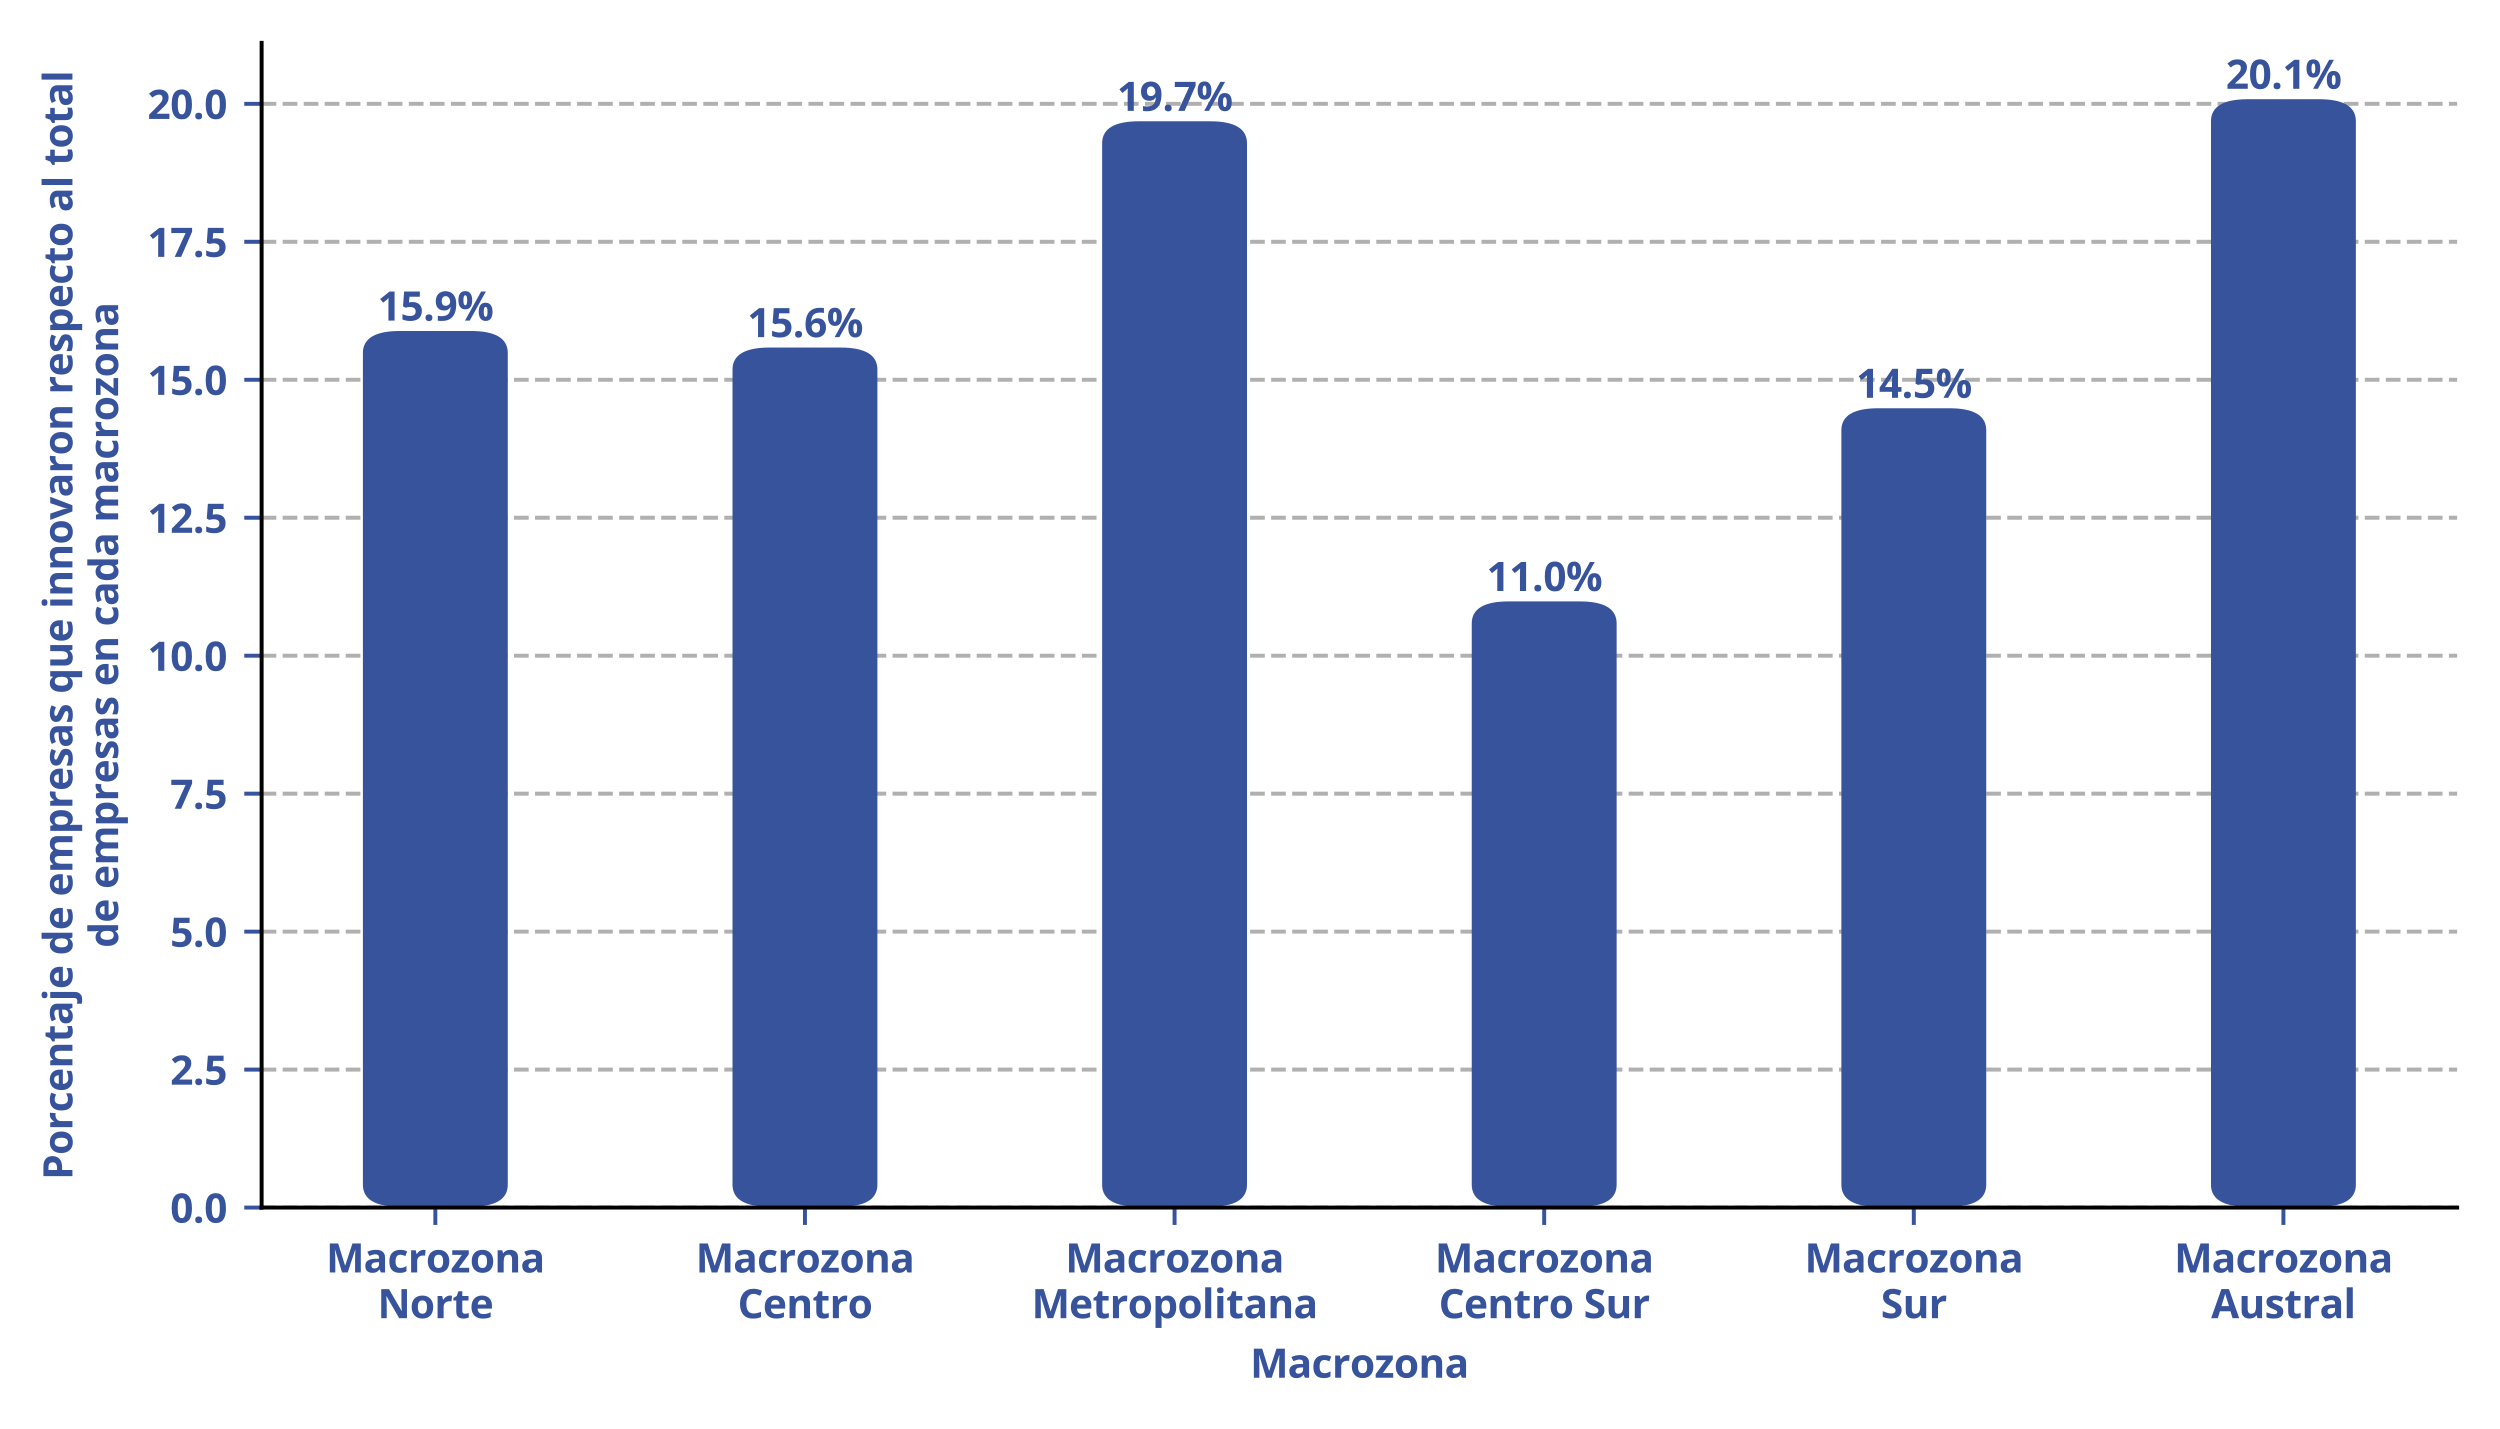 <?xml version="1.0" encoding="utf-8" standalone="no"?>
<!DOCTYPE svg PUBLIC "-//W3C//DTD SVG 1.1//EN"
  "http://www.w3.org/Graphics/SVG/1.1/DTD/svg11.dtd">
<svg xmlns:xlink="http://www.w3.org/1999/xlink" width="504pt" height="288pt" viewBox="0 0 504 288" xmlns="http://www.w3.org/2000/svg" version="1.1">
 <defs>
  <style type="text/css">*{stroke-linejoin: round; stroke-linecap: butt}</style>
 </defs>
 <g id="figure_1">
  <g id="patch_1">
   <path d="M 0 288 
L 504 288 
L 504 0 
L 0 0 
z
" style="fill: #ffffff"/>
  </g>
  <g id="axes_1">
   <g id="patch_2">
    <path d="M 52.742 243.448 
L 495.36 243.448 
L 495.36 8.64 
L 52.742 8.64 
z
" style="fill: #ffffff"/>
   </g>
   <g id="matplotlib.axis_1">
    <g id="xtick_1">
     <g id="line2d_1">
      <defs>
       <path id="mdf50f30a82" d="M 0 0 
L 0 3.5 
" style="stroke: #37539c; stroke-width: 0.8"/>
      </defs>
      <g>
       <use xlink:href="#mdf50f30a82" x="87.764" y="243.448" style="fill: #37539c; stroke: #37539c; stroke-width: 0.8"/>
      </g>
     </g>
     <g id="text_1">
      <!-- Macrozona -->
      <g style="fill: #37539c" transform="translate(65.753 256.527) scale(0.08 -0.08)">
       <defs>
        <path id="OpenSans-Bold-4d" d="M 2509 0 
L 1409 3584 
L 1381 3584 
Q 1388 3456 1402 3198 
Q 1416 2941 1428 2650 
Q 1441 2359 1441 2125 
L 1441 0 
L 575 0 
L 575 4569 
L 1894 4569 
L 2975 1075 
L 2994 1075 
L 4141 4569 
L 5459 4569 
L 5459 0 
L 4556 0 
L 4556 2163 
Q 4556 2378 4564 2659 
Q 4572 2941 4584 3195 
Q 4597 3450 4603 3578 
L 4575 3578 
L 3397 0 
L 2509 0 
z
" transform="scale(0.016)"/>
        <path id="OpenSans-Bold-61" d="M 1931 3566 
Q 2634 3566 3009 3259 
Q 3384 2953 3384 2328 
L 3384 0 
L 2719 0 
L 2534 475 
L 2509 475 
Q 2359 288 2203 169 
Q 2047 50 1844 -6 
Q 1641 -63 1350 -63 
Q 1041 -63 795 56 
Q 550 175 409 420 
Q 269 666 269 1044 
Q 269 1600 659 1864 
Q 1050 2128 1831 2156 
L 2438 2175 
L 2438 2328 
Q 2438 2603 2294 2731 
Q 2150 2859 1894 2859 
Q 1641 2859 1397 2787 
Q 1153 2716 909 2606 
L 594 3250 
Q 872 3397 1217 3481 
Q 1563 3566 1931 3566 
z
M 2438 1619 
L 2069 1606 
Q 1606 1594 1426 1441 
Q 1247 1288 1247 1038 
Q 1247 819 1375 726 
Q 1503 634 1709 634 
Q 2016 634 2227 815 
Q 2438 997 2438 1331 
L 2438 1619 
z
" transform="scale(0.016)"/>
        <path id="OpenSans-Bold-63" d="M 1919 -63 
Q 1400 -63 1034 126 
Q 669 316 478 712 
Q 288 1109 288 1728 
Q 288 2369 505 2773 
Q 722 3178 1108 3368 
Q 1494 3559 2003 3559 
Q 2366 3559 2630 3489 
Q 2894 3419 3091 3322 
L 2809 2584 
Q 2584 2675 2390 2733 
Q 2197 2791 2003 2791 
Q 1753 2791 1587 2673 
Q 1422 2556 1340 2322 
Q 1259 2088 1259 1734 
Q 1259 1388 1346 1159 
Q 1434 931 1600 820 
Q 1766 709 2003 709 
Q 2300 709 2531 789 
Q 2763 869 2981 1013 
L 2981 197 
Q 2763 59 2523 -2 
Q 2284 -63 1919 -63 
z
" transform="scale(0.016)"/>
        <path id="OpenSans-Bold-72" d="M 2450 3559 
Q 2522 3559 2617 3551 
Q 2713 3544 2772 3531 
L 2700 2638 
Q 2653 2653 2567 2661 
Q 2481 2669 2419 2669 
Q 2234 2669 2061 2622 
Q 1888 2575 1750 2470 
Q 1613 2366 1533 2195 
Q 1453 2025 1453 1778 
L 1453 0 
L 500 0 
L 500 3494 
L 1222 3494 
L 1363 2906 
L 1409 2906 
Q 1513 3084 1667 3232 
Q 1822 3381 2020 3470 
Q 2219 3559 2450 3559 
z
" transform="scale(0.016)"/>
        <path id="OpenSans-Bold-6f" d="M 3675 1753 
Q 3675 1316 3558 978 
Q 3441 641 3217 408 
Q 2994 175 2680 56 
Q 2366 -63 1972 -63 
Q 1603 -63 1295 56 
Q 988 175 761 408 
Q 534 641 411 978 
Q 288 1316 288 1753 
Q 288 2334 494 2737 
Q 700 3141 1081 3350 
Q 1463 3559 1991 3559 
Q 2481 3559 2861 3350 
Q 3241 3141 3458 2737 
Q 3675 2334 3675 1753 
z
M 1259 1753 
Q 1259 1409 1334 1175 
Q 1409 941 1568 822 
Q 1728 703 1984 703 
Q 2238 703 2395 822 
Q 2553 941 2626 1175 
Q 2700 1409 2700 1753 
Q 2700 2100 2626 2329 
Q 2553 2559 2393 2675 
Q 2234 2791 1978 2791 
Q 1600 2791 1429 2531 
Q 1259 2272 1259 1753 
z
" transform="scale(0.016)"/>
        <path id="OpenSans-Bold-7a" d="M 2931 0 
L 172 0 
L 172 563 
L 1791 2766 
L 269 2766 
L 269 3494 
L 2875 3494 
L 2875 2875 
L 1300 728 
L 2931 728 
L 2931 0 
z
" transform="scale(0.016)"/>
        <path id="OpenSans-Bold-6e" d="M 2484 3559 
Q 3044 3559 3384 3254 
Q 3725 2950 3725 2278 
L 3725 0 
L 2772 0 
L 2772 2041 
Q 2772 2416 2636 2606 
Q 2500 2797 2209 2797 
Q 1772 2797 1612 2500 
Q 1453 2203 1453 1644 
L 1453 0 
L 500 0 
L 500 3494 
L 1228 3494 
L 1356 3047 
L 1409 3047 
Q 1522 3228 1689 3340 
Q 1856 3453 2061 3506 
Q 2266 3559 2484 3559 
z
" transform="scale(0.016)"/>
       </defs>
       <use xlink:href="#OpenSans-Bold-4d"/>
       <use xlink:href="#OpenSans-Bold-61" x="94.287"/>
       <use xlink:href="#OpenSans-Bold-63" x="154.688"/>
       <use xlink:href="#OpenSans-Bold-72" x="206.104"/>
       <use xlink:href="#OpenSans-Bold-6f" x="251.514"/>
       <use xlink:href="#OpenSans-Bold-7a" x="313.428"/>
       <use xlink:href="#OpenSans-Bold-6f" x="362.207"/>
       <use xlink:href="#OpenSans-Bold-6e" x="424.121"/>
       <use xlink:href="#OpenSans-Bold-61" x="489.844"/>
      </g>
      <!-- Norte -->
      <g style="fill: #37539c" transform="translate(76.12 265.744) scale(0.08 -0.08)">
       <defs>
        <path id="OpenSans-Bold-4e" d="M 4628 0 
L 3397 0 
L 1409 3456 
L 1381 3456 
Q 1394 3241 1403 3022 
Q 1413 2803 1422 2586 
Q 1431 2369 1441 2150 
L 1441 0 
L 575 0 
L 575 4569 
L 1797 4569 
L 3781 1147 
L 3803 1147 
Q 3797 1359 3787 1568 
Q 3778 1778 3770 1987 
Q 3763 2197 3756 2406 
L 3756 4569 
L 4628 4569 
L 4628 0 
z
" transform="scale(0.016)"/>
        <path id="OpenSans-Bold-74" d="M 1972 697 
Q 2128 697 2276 728 
Q 2425 759 2572 806 
L 2572 97 
Q 2419 28 2192 -17 
Q 1966 -63 1697 -63 
Q 1384 -63 1136 39 
Q 888 141 745 392 
Q 603 644 603 1094 
L 603 2778 
L 147 2778 
L 147 3181 
L 672 3500 
L 947 4238 
L 1556 4238 
L 1556 3494 
L 2534 3494 
L 2534 2778 
L 1556 2778 
L 1556 1094 
Q 1556 894 1670 795 
Q 1784 697 1972 697 
z
" transform="scale(0.016)"/>
        <path id="OpenSans-Bold-65" d="M 1941 3559 
Q 2425 3559 2775 3373 
Q 3125 3188 3315 2834 
Q 3506 2481 3506 1972 
L 3506 1509 
L 1253 1509 
Q 1269 1106 1495 876 
Q 1722 647 2125 647 
Q 2459 647 2737 715 
Q 3016 784 3309 922 
L 3309 184 
Q 3050 56 2767 -3 
Q 2484 -63 2081 -63 
Q 1556 -63 1151 131 
Q 747 325 517 722 
Q 288 1119 288 1722 
Q 288 2334 495 2742 
Q 703 3150 1075 3354 
Q 1447 3559 1941 3559 
z
M 1947 2881 
Q 1669 2881 1486 2703 
Q 1303 2525 1275 2144 
L 2613 2144 
Q 2609 2356 2536 2522 
Q 2463 2688 2317 2784 
Q 2172 2881 1947 2881 
z
" transform="scale(0.016)"/>
       </defs>
       <use xlink:href="#OpenSans-Bold-4e"/>
       <use xlink:href="#OpenSans-Bold-6f" x="81.299"/>
       <use xlink:href="#OpenSans-Bold-72" x="143.213"/>
       <use xlink:href="#OpenSans-Bold-74" x="188.623"/>
       <use xlink:href="#OpenSans-Bold-65" x="232.031"/>
      </g>
     </g>
    </g>
    <g id="xtick_2">
     <g id="line2d_2">
      <g>
       <use xlink:href="#mdf50f30a82" x="162.279" y="243.448" style="fill: #37539c; stroke: #37539c; stroke-width: 0.8"/>
      </g>
     </g>
     <g id="text_2">
      <!-- Macrozona -->
      <g style="fill: #37539c" transform="translate(140.268 256.527) scale(0.08 -0.08)">
       <use xlink:href="#OpenSans-Bold-4d"/>
       <use xlink:href="#OpenSans-Bold-61" x="94.287"/>
       <use xlink:href="#OpenSans-Bold-63" x="154.688"/>
       <use xlink:href="#OpenSans-Bold-72" x="206.104"/>
       <use xlink:href="#OpenSans-Bold-6f" x="251.514"/>
       <use xlink:href="#OpenSans-Bold-7a" x="313.428"/>
       <use xlink:href="#OpenSans-Bold-6f" x="362.207"/>
       <use xlink:href="#OpenSans-Bold-6e" x="424.121"/>
       <use xlink:href="#OpenSans-Bold-61" x="489.844"/>
      </g>
      <!-- Centro -->
      <g style="fill: #37539c" transform="translate(148.709 265.744) scale(0.08 -0.08)">
       <defs>
        <path id="OpenSans-Bold-43" d="M 2516 3828 
Q 2238 3828 2023 3720 
Q 1809 3613 1664 3409 
Q 1519 3206 1444 2918 
Q 1369 2631 1369 2272 
Q 1369 1788 1489 1445 
Q 1609 1103 1862 923 
Q 2116 744 2516 744 
Q 2794 744 3073 806 
Q 3353 869 3681 984 
L 3681 172 
Q 3378 47 3084 -8 
Q 2791 -63 2425 -63 
Q 1719 -63 1264 229 
Q 809 522 590 1048 
Q 372 1575 372 2278 
Q 372 2797 512 3228 
Q 653 3659 925 3975 
Q 1197 4291 1597 4462 
Q 1997 4634 2516 4634 
Q 2856 4634 3198 4548 
Q 3541 4463 3853 4313 
L 3541 3525 
Q 3284 3647 3025 3737 
Q 2766 3828 2516 3828 
z
" transform="scale(0.016)"/>
       </defs>
       <use xlink:href="#OpenSans-Bold-43"/>
       <use xlink:href="#OpenSans-Bold-65" x="63.721"/>
       <use xlink:href="#OpenSans-Bold-6e" x="122.803"/>
       <use xlink:href="#OpenSans-Bold-74" x="188.525"/>
       <use xlink:href="#OpenSans-Bold-72" x="231.934"/>
       <use xlink:href="#OpenSans-Bold-6f" x="277.344"/>
      </g>
     </g>
    </g>
    <g id="xtick_3">
     <g id="line2d_3">
      <g>
       <use xlink:href="#mdf50f30a82" x="236.794" y="243.448" style="fill: #37539c; stroke: #37539c; stroke-width: 0.8"/>
      </g>
     </g>
     <g id="text_3">
      <!-- Macrozona -->
      <g style="fill: #37539c" transform="translate(214.783 256.527) scale(0.08 -0.08)">
       <use xlink:href="#OpenSans-Bold-4d"/>
       <use xlink:href="#OpenSans-Bold-61" x="94.287"/>
       <use xlink:href="#OpenSans-Bold-63" x="154.688"/>
       <use xlink:href="#OpenSans-Bold-72" x="206.104"/>
       <use xlink:href="#OpenSans-Bold-6f" x="251.514"/>
       <use xlink:href="#OpenSans-Bold-7a" x="313.428"/>
       <use xlink:href="#OpenSans-Bold-6f" x="362.207"/>
       <use xlink:href="#OpenSans-Bold-6e" x="424.121"/>
       <use xlink:href="#OpenSans-Bold-61" x="489.844"/>
      </g>
      <!-- Metropolitana -->
      <g style="fill: #37539c" transform="translate(207.983 265.744) scale(0.08 -0.08)">
       <defs>
        <path id="OpenSans-Bold-70" d="M 2444 3559 
Q 3034 3559 3398 3100 
Q 3763 2641 3763 1753 
Q 3763 1159 3591 754 
Q 3419 350 3116 143 
Q 2813 -63 2419 -63 
Q 2166 -63 1984 1 
Q 1803 66 1675 167 
Q 1547 269 1453 384 
L 1403 384 
Q 1428 259 1440 128 
Q 1453 -3 1453 -128 
L 1453 -1538 
L 500 -1538 
L 500 3494 
L 1275 3494 
L 1409 3041 
L 1453 3041 
Q 1547 3181 1681 3300 
Q 1816 3419 2005 3489 
Q 2194 3559 2444 3559 
z
M 2138 2797 
Q 1888 2797 1741 2694 
Q 1594 2591 1526 2384 
Q 1459 2178 1453 1863 
L 1453 1759 
Q 1453 1422 1517 1187 
Q 1581 953 1732 831 
Q 1884 709 2150 709 
Q 2369 709 2509 831 
Q 2650 953 2720 1189 
Q 2791 1425 2791 1766 
Q 2791 2278 2631 2537 
Q 2472 2797 2138 2797 
z
" transform="scale(0.016)"/>
        <path id="OpenSans-Bold-6c" d="M 1453 0 
L 500 0 
L 500 4863 
L 1453 4863 
L 1453 0 
z
" transform="scale(0.016)"/>
        <path id="OpenSans-Bold-69" d="M 1453 3494 
L 1453 0 
L 500 0 
L 500 3494 
L 1453 3494 
z
M 978 4863 
Q 1191 4863 1344 4764 
Q 1497 4666 1497 4397 
Q 1497 4131 1344 4029 
Q 1191 3928 978 3928 
Q 763 3928 611 4029 
Q 459 4131 459 4397 
Q 459 4666 611 4764 
Q 763 4863 978 4863 
z
" transform="scale(0.016)"/>
       </defs>
       <use xlink:href="#OpenSans-Bold-4d"/>
       <use xlink:href="#OpenSans-Bold-65" x="94.287"/>
       <use xlink:href="#OpenSans-Bold-74" x="153.369"/>
       <use xlink:href="#OpenSans-Bold-72" x="196.777"/>
       <use xlink:href="#OpenSans-Bold-6f" x="242.188"/>
       <use xlink:href="#OpenSans-Bold-70" x="304.102"/>
       <use xlink:href="#OpenSans-Bold-6f" x="367.383"/>
       <use xlink:href="#OpenSans-Bold-6c" x="429.297"/>
       <use xlink:href="#OpenSans-Bold-69" x="459.814"/>
       <use xlink:href="#OpenSans-Bold-74" x="490.332"/>
       <use xlink:href="#OpenSans-Bold-61" x="533.74"/>
       <use xlink:href="#OpenSans-Bold-6e" x="594.141"/>
       <use xlink:href="#OpenSans-Bold-61" x="659.863"/>
      </g>
     </g>
    </g>
    <g id="xtick_4">
     <g id="line2d_4">
      <g>
       <use xlink:href="#mdf50f30a82" x="311.308" y="243.448" style="fill: #37539c; stroke: #37539c; stroke-width: 0.8"/>
      </g>
     </g>
     <g id="text_4">
      <!-- Macrozona -->
      <g style="fill: #37539c" transform="translate(289.298 256.527) scale(0.08 -0.08)">
       <use xlink:href="#OpenSans-Bold-4d"/>
       <use xlink:href="#OpenSans-Bold-61" x="94.287"/>
       <use xlink:href="#OpenSans-Bold-63" x="154.688"/>
       <use xlink:href="#OpenSans-Bold-72" x="206.104"/>
       <use xlink:href="#OpenSans-Bold-6f" x="251.514"/>
       <use xlink:href="#OpenSans-Bold-7a" x="313.428"/>
       <use xlink:href="#OpenSans-Bold-6f" x="362.207"/>
       <use xlink:href="#OpenSans-Bold-6e" x="424.121"/>
       <use xlink:href="#OpenSans-Bold-61" x="489.844"/>
      </g>
      <!-- Centro Sur -->
      <g style="fill: #37539c" transform="translate(290.051 265.744) scale(0.08 -0.08)">
       <defs>
        <path id="OpenSans-Bold-20" transform="scale(0.016)"/>
        <path id="OpenSans-Bold-53" d="M 3272 1269 
Q 3272 863 3075 563 
Q 2878 263 2501 100 
Q 2125 -63 1588 -63 
Q 1350 -63 1123 -31 
Q 897 0 689 61 
Q 481 122 294 213 
L 294 1113 
Q 619 969 969 853 
Q 1319 738 1663 738 
Q 1900 738 2045 800 
Q 2191 863 2256 972 
Q 2322 1081 2322 1222 
Q 2322 1394 2206 1516 
Q 2091 1638 1889 1744 
Q 1688 1850 1434 1972 
Q 1275 2047 1087 2155 
Q 900 2263 731 2419 
Q 563 2575 455 2798 
Q 347 3022 347 3334 
Q 347 3744 534 4034 
Q 722 4325 1070 4479 
Q 1419 4634 1894 4634 
Q 2250 4634 2573 4551 
Q 2897 4469 3250 4313 
L 2938 3559 
Q 2622 3688 2372 3758 
Q 2122 3828 1863 3828 
Q 1681 3828 1553 3770 
Q 1425 3713 1359 3608 
Q 1294 3503 1294 3366 
Q 1294 3203 1389 3092 
Q 1484 2981 1676 2878 
Q 1869 2775 2156 2638 
Q 2506 2472 2754 2292 
Q 3003 2113 3137 1870 
Q 3272 1628 3272 1269 
z
" transform="scale(0.016)"/>
        <path id="OpenSans-Bold-75" d="M 3706 3494 
L 3706 0 
L 2975 0 
L 2847 447 
L 2797 447 
Q 2684 269 2515 156 
Q 2347 44 2144 -9 
Q 1941 -63 1722 -63 
Q 1347 -63 1069 70 
Q 791 203 636 484 
Q 481 766 481 1216 
L 481 3494 
L 1434 3494 
L 1434 1453 
Q 1434 1078 1568 887 
Q 1703 697 1997 697 
Q 2288 697 2453 830 
Q 2619 963 2686 1220 
Q 2753 1478 2753 1850 
L 2753 3494 
L 3706 3494 
z
" transform="scale(0.016)"/>
       </defs>
       <use xlink:href="#OpenSans-Bold-43"/>
       <use xlink:href="#OpenSans-Bold-65" x="63.721"/>
       <use xlink:href="#OpenSans-Bold-6e" x="122.803"/>
       <use xlink:href="#OpenSans-Bold-74" x="188.525"/>
       <use xlink:href="#OpenSans-Bold-72" x="231.934"/>
       <use xlink:href="#OpenSans-Bold-6f" x="277.344"/>
       <use xlink:href="#OpenSans-Bold-20" x="339.258"/>
       <use xlink:href="#OpenSans-Bold-53" x="365.234"/>
       <use xlink:href="#OpenSans-Bold-75" x="420.312"/>
       <use xlink:href="#OpenSans-Bold-72" x="486.035"/>
      </g>
     </g>
    </g>
    <g id="xtick_5">
     <g id="line2d_5">
      <g>
       <use xlink:href="#mdf50f30a82" x="385.823" y="243.448" style="fill: #37539c; stroke: #37539c; stroke-width: 0.8"/>
      </g>
     </g>
     <g id="text_5">
      <!-- Macrozona -->
      <g style="fill: #37539c" transform="translate(363.813 256.527) scale(0.08 -0.08)">
       <use xlink:href="#OpenSans-Bold-4d"/>
       <use xlink:href="#OpenSans-Bold-61" x="94.287"/>
       <use xlink:href="#OpenSans-Bold-63" x="154.688"/>
       <use xlink:href="#OpenSans-Bold-72" x="206.104"/>
       <use xlink:href="#OpenSans-Bold-6f" x="251.514"/>
       <use xlink:href="#OpenSans-Bold-7a" x="313.428"/>
       <use xlink:href="#OpenSans-Bold-6f" x="362.207"/>
       <use xlink:href="#OpenSans-Bold-6e" x="424.121"/>
       <use xlink:href="#OpenSans-Bold-61" x="489.844"/>
      </g>
      <!-- Sur -->
      <g style="fill: #37539c" transform="translate(379.175 265.744) scale(0.08 -0.08)">
       <use xlink:href="#OpenSans-Bold-53"/>
       <use xlink:href="#OpenSans-Bold-75" x="55.078"/>
       <use xlink:href="#OpenSans-Bold-72" x="120.801"/>
      </g>
     </g>
    </g>
    <g id="xtick_6">
     <g id="line2d_6">
      <g>
       <use xlink:href="#mdf50f30a82" x="460.338" y="243.448" style="fill: #37539c; stroke: #37539c; stroke-width: 0.8"/>
      </g>
     </g>
     <g id="text_6">
      <!-- Macrozona -->
      <g style="fill: #37539c" transform="translate(438.327 256.527) scale(0.08 -0.08)">
       <use xlink:href="#OpenSans-Bold-4d"/>
       <use xlink:href="#OpenSans-Bold-61" x="94.287"/>
       <use xlink:href="#OpenSans-Bold-63" x="154.688"/>
       <use xlink:href="#OpenSans-Bold-72" x="206.104"/>
       <use xlink:href="#OpenSans-Bold-6f" x="251.514"/>
       <use xlink:href="#OpenSans-Bold-7a" x="313.428"/>
       <use xlink:href="#OpenSans-Bold-6f" x="362.207"/>
       <use xlink:href="#OpenSans-Bold-6e" x="424.121"/>
       <use xlink:href="#OpenSans-Bold-61" x="489.844"/>
      </g>
      <!-- Austral -->
      <g style="fill: #37539c" transform="translate(445.772 265.744) scale(0.08 -0.08)">
       <defs>
        <path id="OpenSans-Bold-41" d="M 3372 0 
L 3041 1088 
L 1375 1088 
L 1044 0 
L 0 0 
L 1613 4588 
L 2797 4588 
L 4416 0 
L 3372 0 
z
M 2809 1900 
L 2478 2963 
Q 2447 3069 2395 3236 
Q 2344 3403 2292 3576 
Q 2241 3750 2209 3878 
Q 2178 3750 2123 3561 
Q 2069 3372 2019 3203 
Q 1969 3034 1947 2963 
L 1619 1900 
L 2809 1900 
z
" transform="scale(0.016)"/>
        <path id="OpenSans-Bold-73" d="M 2938 1038 
Q 2938 681 2770 436 
Q 2603 191 2272 64 
Q 1941 -63 1447 -63 
Q 1081 -63 820 -16 
Q 559 31 294 141 
L 294 928 
Q 578 800 904 717 
Q 1231 634 1478 634 
Q 1756 634 1876 717 
Q 1997 800 1997 934 
Q 1997 1022 1948 1092 
Q 1900 1163 1740 1252 
Q 1581 1341 1241 1484 
Q 913 1622 702 1762 
Q 491 1903 389 2095 
Q 288 2288 288 2584 
Q 288 3069 664 3314 
Q 1041 3559 1672 3559 
Q 1997 3559 2292 3493 
Q 2588 3428 2900 3284 
L 2613 2597 
Q 2353 2709 2123 2781 
Q 1894 2853 1656 2853 
Q 1447 2853 1340 2797 
Q 1234 2741 1234 2625 
Q 1234 2541 1289 2475 
Q 1344 2409 1501 2329 
Q 1659 2250 1966 2125 
Q 2263 2003 2481 1870 
Q 2700 1738 2819 1542 
Q 2938 1347 2938 1038 
z
" transform="scale(0.016)"/>
       </defs>
       <use xlink:href="#OpenSans-Bold-41"/>
       <use xlink:href="#OpenSans-Bold-75" x="68.994"/>
       <use xlink:href="#OpenSans-Bold-73" x="134.717"/>
       <use xlink:href="#OpenSans-Bold-74" x="184.424"/>
       <use xlink:href="#OpenSans-Bold-72" x="227.832"/>
       <use xlink:href="#OpenSans-Bold-61" x="273.242"/>
       <use xlink:href="#OpenSans-Bold-6c" x="333.643"/>
      </g>
     </g>
    </g>
    <g id="text_7">
     <!-- Macrozona -->
     <g style="fill: #37539c" transform="translate(252.04 277.745) scale(0.08 -0.08)">
      <use xlink:href="#OpenSans-Bold-4d"/>
      <use xlink:href="#OpenSans-Bold-61" x="94.287"/>
      <use xlink:href="#OpenSans-Bold-63" x="154.688"/>
      <use xlink:href="#OpenSans-Bold-72" x="206.104"/>
      <use xlink:href="#OpenSans-Bold-6f" x="251.514"/>
      <use xlink:href="#OpenSans-Bold-7a" x="313.428"/>
      <use xlink:href="#OpenSans-Bold-6f" x="362.207"/>
      <use xlink:href="#OpenSans-Bold-6e" x="424.121"/>
      <use xlink:href="#OpenSans-Bold-61" x="489.844"/>
     </g>
    </g>
   </g>
   <g id="matplotlib.axis_2">
    <g id="ytick_1">
     <g id="line2d_7">
      <path d="M 52.742 243.448 
L 495.36 243.448 
" clip-path="url(#p02a73db640)" style="fill: none; stroke-dasharray: 2.96,1.28; stroke-dashoffset: 0; stroke: #b0b0b0; stroke-width: 0.8"/>
     </g>
     <g id="line2d_8">
      <defs>
       <path id="mc8fcbadbb7" d="M 0 0 
L -3.5 0 
" style="stroke: #37539c; stroke-width: 0.8"/>
      </defs>
      <g>
       <use xlink:href="#mc8fcbadbb7" x="52.742" y="243.448" style="fill: #37539c; stroke: #37539c; stroke-width: 0.8"/>
      </g>
     </g>
     <g id="text_8">
      <!-- 0.0 -->
      <g style="fill: #37539c" transform="translate(34.313 246.487) scale(0.08 -0.08)">
       <defs>
        <path id="OpenSans-Bold-30" d="M 3425 2284 
Q 3425 1731 3339 1297 
Q 3253 863 3064 559 
Q 2875 256 2569 96 
Q 2263 -63 1825 -63 
Q 1275 -63 922 217 
Q 569 497 400 1023 
Q 231 1550 231 2284 
Q 231 3025 386 3551 
Q 541 4078 891 4359 
Q 1241 4641 1825 4641 
Q 2372 4641 2726 4361 
Q 3081 4081 3253 3554 
Q 3425 3028 3425 2284 
z
M 1191 2284 
Q 1191 1763 1248 1414 
Q 1306 1066 1443 891 
Q 1581 716 1825 716 
Q 2066 716 2205 889 
Q 2344 1063 2403 1411 
Q 2463 1759 2463 2284 
Q 2463 2806 2403 3156 
Q 2344 3506 2205 3682 
Q 2066 3859 1825 3859 
Q 1581 3859 1443 3682 
Q 1306 3506 1248 3156 
Q 1191 2806 1191 2284 
z
" transform="scale(0.016)"/>
        <path id="OpenSans-Bold-2e" d="M 366 447 
Q 366 741 527 859 
Q 688 978 916 978 
Q 1138 978 1298 859 
Q 1459 741 1459 447 
Q 1459 166 1298 41 
Q 1138 -84 916 -84 
Q 688 -84 527 41 
Q 366 166 366 447 
z
" transform="scale(0.016)"/>
       </defs>
       <use xlink:href="#OpenSans-Bold-30"/>
       <use xlink:href="#OpenSans-Bold-2e" x="57.178"/>
       <use xlink:href="#OpenSans-Bold-30" x="85.693"/>
      </g>
     </g>
    </g>
    <g id="ytick_2">
     <g id="line2d_9">
      <path d="M 52.742 215.634 
L 495.36 215.634 
" clip-path="url(#p02a73db640)" style="fill: none; stroke-dasharray: 2.96,1.28; stroke-dashoffset: 0; stroke: #b0b0b0; stroke-width: 0.8"/>
     </g>
     <g id="line2d_10">
      <g>
       <use xlink:href="#mc8fcbadbb7" x="52.742" y="215.634" style="fill: #37539c; stroke: #37539c; stroke-width: 0.8"/>
      </g>
     </g>
     <g id="text_9">
      <!-- 2.5 -->
      <g style="fill: #37539c" transform="translate(34.313 218.673) scale(0.08 -0.08)">
       <defs>
        <path id="OpenSans-Bold-32" d="M 3450 0 
L 256 0 
L 256 672 
L 1403 1831 
Q 1750 2188 1961 2427 
Q 2172 2666 2267 2862 
Q 2363 3059 2363 3284 
Q 2363 3556 2211 3692 
Q 2059 3828 1806 3828 
Q 1541 3828 1291 3706 
Q 1041 3584 769 3359 
L 244 3981 
Q 441 4150 661 4300 
Q 881 4450 1173 4542 
Q 1466 4634 1875 4634 
Q 2325 4634 2648 4471 
Q 2972 4309 3147 4029 
Q 3322 3750 3322 3397 
Q 3322 3019 3172 2706 
Q 3022 2394 2736 2087 
Q 2450 1781 2047 1409 
L 1459 856 
L 1459 813 
L 3450 813 
L 3450 0 
z
" transform="scale(0.016)"/>
        <path id="OpenSans-Bold-35" d="M 1919 2919 
Q 2338 2919 2664 2759 
Q 2991 2600 3178 2290 
Q 3366 1981 3366 1528 
Q 3366 1034 3161 676 
Q 2956 319 2551 128 
Q 2147 -63 1544 -63 
Q 1184 -63 867 -2 
Q 550 59 313 184 
L 313 1019 
Q 550 894 883 808 
Q 1216 722 1509 722 
Q 1797 722 1994 798 
Q 2191 875 2292 1036 
Q 2394 1197 2394 1447 
Q 2394 1781 2169 1959 
Q 1944 2138 1478 2138 
Q 1300 2138 1108 2103 
Q 916 2069 788 2034 
L 403 2241 
L 575 4569 
L 3053 4569 
L 3053 3750 
L 1422 3750 
L 1338 2853 
Q 1444 2875 1569 2897 
Q 1694 2919 1919 2919 
z
" transform="scale(0.016)"/>
       </defs>
       <use xlink:href="#OpenSans-Bold-32"/>
       <use xlink:href="#OpenSans-Bold-2e" x="57.178"/>
       <use xlink:href="#OpenSans-Bold-35" x="85.693"/>
      </g>
     </g>
    </g>
    <g id="ytick_3">
     <g id="line2d_11">
      <path d="M 52.742 187.819 
L 495.36 187.819 
" clip-path="url(#p02a73db640)" style="fill: none; stroke-dasharray: 2.96,1.28; stroke-dashoffset: 0; stroke: #b0b0b0; stroke-width: 0.8"/>
     </g>
     <g id="line2d_12">
      <g>
       <use xlink:href="#mc8fcbadbb7" x="52.742" y="187.819" style="fill: #37539c; stroke: #37539c; stroke-width: 0.8"/>
      </g>
     </g>
     <g id="text_10">
      <!-- 5.0 -->
      <g style="fill: #37539c" transform="translate(34.313 190.859) scale(0.08 -0.08)">
       <use xlink:href="#OpenSans-Bold-35"/>
       <use xlink:href="#OpenSans-Bold-2e" x="57.178"/>
       <use xlink:href="#OpenSans-Bold-30" x="85.693"/>
      </g>
     </g>
    </g>
    <g id="ytick_4">
     <g id="line2d_13">
      <path d="M 52.742 160.005 
L 495.36 160.005 
" clip-path="url(#p02a73db640)" style="fill: none; stroke-dasharray: 2.96,1.28; stroke-dashoffset: 0; stroke: #b0b0b0; stroke-width: 0.8"/>
     </g>
     <g id="line2d_14">
      <g>
       <use xlink:href="#mc8fcbadbb7" x="52.742" y="160.005" style="fill: #37539c; stroke: #37539c; stroke-width: 0.8"/>
      </g>
     </g>
     <g id="text_11">
      <!-- 7.5 -->
      <g style="fill: #37539c" transform="translate(34.313 163.045) scale(0.08 -0.08)">
       <defs>
        <path id="OpenSans-Bold-37" d="M 709 0 
L 2425 3756 
L 172 3756 
L 172 4569 
L 3450 4569 
L 3450 3963 
L 1722 0 
L 709 0 
z
" transform="scale(0.016)"/>
       </defs>
       <use xlink:href="#OpenSans-Bold-37"/>
       <use xlink:href="#OpenSans-Bold-2e" x="57.178"/>
       <use xlink:href="#OpenSans-Bold-35" x="85.693"/>
      </g>
     </g>
    </g>
    <g id="ytick_5">
     <g id="line2d_15">
      <path d="M 52.742 132.191 
L 495.36 132.191 
" clip-path="url(#p02a73db640)" style="fill: none; stroke-dasharray: 2.96,1.28; stroke-dashoffset: 0; stroke: #b0b0b0; stroke-width: 0.8"/>
     </g>
     <g id="line2d_16">
      <g>
       <use xlink:href="#mc8fcbadbb7" x="52.742" y="132.191" style="fill: #37539c; stroke: #37539c; stroke-width: 0.8"/>
      </g>
     </g>
     <g id="text_12">
      <!-- 10.0 -->
      <g style="fill: #37539c" transform="translate(29.739 135.23) scale(0.08 -0.08)">
       <defs>
        <path id="OpenSans-Bold-31" d="M 2644 0 
L 1678 0 
L 1678 2644 
Q 1678 2753 1681 2914 
Q 1684 3075 1690 3245 
Q 1697 3416 1703 3553 
Q 1669 3513 1564 3414 
Q 1459 3316 1369 3238 
L 844 2816 
L 378 3397 
L 1850 4569 
L 2644 4569 
L 2644 0 
z
" transform="scale(0.016)"/>
       </defs>
       <use xlink:href="#OpenSans-Bold-31"/>
       <use xlink:href="#OpenSans-Bold-30" x="57.178"/>
       <use xlink:href="#OpenSans-Bold-2e" x="114.355"/>
       <use xlink:href="#OpenSans-Bold-30" x="142.871"/>
      </g>
     </g>
    </g>
    <g id="ytick_6">
     <g id="line2d_17">
      <path d="M 52.742 104.377 
L 495.36 104.377 
" clip-path="url(#p02a73db640)" style="fill: none; stroke-dasharray: 2.96,1.28; stroke-dashoffset: 0; stroke: #b0b0b0; stroke-width: 0.8"/>
     </g>
     <g id="line2d_18">
      <g>
       <use xlink:href="#mc8fcbadbb7" x="52.742" y="104.377" style="fill: #37539c; stroke: #37539c; stroke-width: 0.8"/>
      </g>
     </g>
     <g id="text_13">
      <!-- 12.5 -->
      <g style="fill: #37539c" transform="translate(29.739 107.416) scale(0.08 -0.08)">
       <use xlink:href="#OpenSans-Bold-31"/>
       <use xlink:href="#OpenSans-Bold-32" x="57.178"/>
       <use xlink:href="#OpenSans-Bold-2e" x="114.355"/>
       <use xlink:href="#OpenSans-Bold-35" x="142.871"/>
      </g>
     </g>
    </g>
    <g id="ytick_7">
     <g id="line2d_19">
      <path d="M 52.742 76.562 
L 495.36 76.562 
" clip-path="url(#p02a73db640)" style="fill: none; stroke-dasharray: 2.96,1.28; stroke-dashoffset: 0; stroke: #b0b0b0; stroke-width: 0.8"/>
     </g>
     <g id="line2d_20">
      <g>
       <use xlink:href="#mc8fcbadbb7" x="52.742" y="76.562" style="fill: #37539c; stroke: #37539c; stroke-width: 0.8"/>
      </g>
     </g>
     <g id="text_14">
      <!-- 15.0 -->
      <g style="fill: #37539c" transform="translate(29.739 79.602) scale(0.08 -0.08)">
       <use xlink:href="#OpenSans-Bold-31"/>
       <use xlink:href="#OpenSans-Bold-35" x="57.178"/>
       <use xlink:href="#OpenSans-Bold-2e" x="114.355"/>
       <use xlink:href="#OpenSans-Bold-30" x="142.871"/>
      </g>
     </g>
    </g>
    <g id="ytick_8">
     <g id="line2d_21">
      <path d="M 52.742 48.748 
L 495.36 48.748 
" clip-path="url(#p02a73db640)" style="fill: none; stroke-dasharray: 2.96,1.28; stroke-dashoffset: 0; stroke: #b0b0b0; stroke-width: 0.8"/>
     </g>
     <g id="line2d_22">
      <g>
       <use xlink:href="#mc8fcbadbb7" x="52.742" y="48.748" style="fill: #37539c; stroke: #37539c; stroke-width: 0.8"/>
      </g>
     </g>
     <g id="text_15">
      <!-- 17.5 -->
      <g style="fill: #37539c" transform="translate(29.739 51.788) scale(0.08 -0.08)">
       <use xlink:href="#OpenSans-Bold-31"/>
       <use xlink:href="#OpenSans-Bold-37" x="57.178"/>
       <use xlink:href="#OpenSans-Bold-2e" x="114.355"/>
       <use xlink:href="#OpenSans-Bold-35" x="142.871"/>
      </g>
     </g>
    </g>
    <g id="ytick_9">
     <g id="line2d_23">
      <path d="M 52.742 20.934 
L 495.36 20.934 
" clip-path="url(#p02a73db640)" style="fill: none; stroke-dasharray: 2.96,1.28; stroke-dashoffset: 0; stroke: #b0b0b0; stroke-width: 0.8"/>
     </g>
     <g id="line2d_24">
      <g>
       <use xlink:href="#mc8fcbadbb7" x="52.742" y="20.934" style="fill: #37539c; stroke: #37539c; stroke-width: 0.8"/>
      </g>
     </g>
     <g id="text_16">
      <!-- 20.0 -->
      <g style="fill: #37539c" transform="translate(29.739 23.973) scale(0.08 -0.08)">
       <use xlink:href="#OpenSans-Bold-32"/>
       <use xlink:href="#OpenSans-Bold-30" x="57.178"/>
       <use xlink:href="#OpenSans-Bold-2e" x="114.355"/>
       <use xlink:href="#OpenSans-Bold-30" x="142.871"/>
      </g>
     </g>
    </g>
    <g id="text_17">
     <!-- Porcentaje de empresas que innovaron respecto al total -->
     <g style="fill: #37539c" transform="translate(14.6 237.845) rotate(-90) scale(0.08 -0.08)">
      <defs>
       <path id="OpenSans-Bold-50" d="M 2034 4569 
Q 2919 4569 3325 4189 
Q 3731 3809 3731 3144 
Q 3731 2844 3640 2570 
Q 3550 2297 3345 2084 
Q 3141 1872 2800 1748 
Q 2459 1625 1959 1625 
L 1544 1625 
L 1544 0 
L 575 0 
L 575 4569 
L 2034 4569 
z
M 1984 3775 
L 1544 3775 
L 1544 2419 
L 1863 2419 
Q 2134 2419 2334 2491 
Q 2534 2563 2643 2716 
Q 2753 2869 2753 3109 
Q 2753 3447 2565 3611 
Q 2378 3775 1984 3775 
z
" transform="scale(0.016)"/>
       <path id="OpenSans-Bold-6a" d="M 219 -1538 
Q 56 -1538 -119 -1514 
Q -294 -1491 -409 -1459 
L -409 -709 
Q -294 -741 -192 -755 
Q -91 -769 38 -769 
Q 231 -769 365 -661 
Q 500 -553 500 -238 
L 500 3494 
L 1453 3494 
L 1453 -378 
Q 1453 -697 1331 -961 
Q 1209 -1225 937 -1381 
Q 666 -1538 219 -1538 
z
M 459 4397 
Q 459 4666 611 4764 
Q 763 4863 978 4863 
Q 1191 4863 1344 4764 
Q 1497 4666 1497 4397 
Q 1497 4131 1344 4029 
Q 1191 3928 978 3928 
Q 763 3928 611 4029 
Q 459 4131 459 4397 
z
" transform="scale(0.016)"/>
       <path id="OpenSans-Bold-64" d="M 1606 -63 
Q 1022 -63 655 395 
Q 288 853 288 1741 
Q 288 2638 659 3098 
Q 1031 3559 1631 3559 
Q 1881 3559 2072 3490 
Q 2263 3422 2402 3306 
Q 2541 3191 2638 3047 
L 2669 3047 
Q 2650 3147 2623 3342 
Q 2597 3538 2597 3744 
L 2597 4863 
L 3553 4863 
L 3553 0 
L 2822 0 
L 2638 453 
L 2597 453 
Q 2506 309 2370 192 
Q 2234 75 2046 6 
Q 1859 -63 1606 -63 
z
M 1941 697 
Q 2331 697 2492 930 
Q 2653 1163 2663 1631 
L 2663 1734 
Q 2663 2244 2506 2514 
Q 2350 2784 1925 2784 
Q 1609 2784 1431 2512 
Q 1253 2241 1253 1728 
Q 1253 1216 1433 956 
Q 1613 697 1941 697 
z
" transform="scale(0.016)"/>
       <path id="OpenSans-Bold-6d" d="M 4603 3559 
Q 5197 3559 5501 3254 
Q 5806 2950 5806 2278 
L 5806 0 
L 4850 0 
L 4850 2041 
Q 4850 2416 4722 2606 
Q 4594 2797 4325 2797 
Q 3947 2797 3787 2526 
Q 3628 2256 3628 1753 
L 3628 0 
L 2675 0 
L 2675 2041 
Q 2675 2291 2619 2459 
Q 2563 2628 2447 2712 
Q 2331 2797 2150 2797 
Q 1884 2797 1732 2664 
Q 1581 2531 1517 2273 
Q 1453 2016 1453 1644 
L 1453 0 
L 500 0 
L 500 3494 
L 1228 3494 
L 1356 3047 
L 1409 3047 
Q 1516 3228 1677 3340 
Q 1838 3453 2031 3506 
Q 2225 3559 2425 3559 
Q 2809 3559 3076 3434 
Q 3344 3309 3488 3047 
L 3572 3047 
Q 3728 3316 4014 3437 
Q 4300 3559 4603 3559 
z
" transform="scale(0.016)"/>
       <path id="OpenSans-Bold-71" d="M 2597 -1538 
L 2597 -72 
Q 2597 59 2608 192 
Q 2619 325 2638 453 
L 2597 453 
Q 2463 238 2227 87 
Q 1991 -63 1606 -63 
Q 1016 -63 652 395 
Q 288 853 288 1741 
Q 288 2338 456 2742 
Q 625 3147 926 3353 
Q 1228 3559 1625 3559 
Q 2009 3559 2248 3411 
Q 2488 3263 2638 3047 
L 2663 3047 
L 2747 3494 
L 3553 3494 
L 3553 -1538 
L 2597 -1538 
z
M 1947 684 
Q 2209 684 2364 787 
Q 2519 891 2587 1098 
Q 2656 1306 2663 1619 
L 2663 1734 
Q 2663 2244 2506 2514 
Q 2350 2784 1931 2784 
Q 1591 2784 1425 2512 
Q 1259 2241 1259 1728 
Q 1259 1206 1428 945 
Q 1597 684 1947 684 
z
" transform="scale(0.016)"/>
       <path id="OpenSans-Bold-76" d="M 1331 0 
L 0 3494 
L 997 3494 
L 1672 1503 
Q 1728 1328 1761 1134 
Q 1794 941 1806 788 
L 1831 788 
Q 1841 953 1877 1140 
Q 1913 1328 1972 1503 
L 2644 3494 
L 3641 3494 
L 2309 0 
L 1331 0 
z
" transform="scale(0.016)"/>
      </defs>
      <use xlink:href="#OpenSans-Bold-50"/>
      <use xlink:href="#OpenSans-Bold-6f" x="62.793"/>
      <use xlink:href="#OpenSans-Bold-72" x="124.707"/>
      <use xlink:href="#OpenSans-Bold-63" x="170.117"/>
      <use xlink:href="#OpenSans-Bold-65" x="221.533"/>
      <use xlink:href="#OpenSans-Bold-6e" x="280.615"/>
      <use xlink:href="#OpenSans-Bold-74" x="346.338"/>
      <use xlink:href="#OpenSans-Bold-61" x="389.746"/>
      <use xlink:href="#OpenSans-Bold-6a" x="450.146"/>
      <use xlink:href="#OpenSans-Bold-65" x="480.664"/>
      <use xlink:href="#OpenSans-Bold-20" x="539.746"/>
      <use xlink:href="#OpenSans-Bold-64" x="565.723"/>
      <use xlink:href="#OpenSans-Bold-65" x="629.004"/>
      <use xlink:href="#OpenSans-Bold-20" x="688.086"/>
      <use xlink:href="#OpenSans-Bold-65" x="714.062"/>
      <use xlink:href="#OpenSans-Bold-6d" x="773.145"/>
      <use xlink:href="#OpenSans-Bold-70" x="871.338"/>
      <use xlink:href="#OpenSans-Bold-72" x="934.619"/>
      <use xlink:href="#OpenSans-Bold-65" x="980.029"/>
      <use xlink:href="#OpenSans-Bold-73" x="1039.111"/>
      <use xlink:href="#OpenSans-Bold-61" x="1088.818"/>
      <use xlink:href="#OpenSans-Bold-73" x="1149.219"/>
      <use xlink:href="#OpenSans-Bold-20" x="1198.926"/>
      <use xlink:href="#OpenSans-Bold-71" x="1224.902"/>
      <use xlink:href="#OpenSans-Bold-75" x="1288.184"/>
      <use xlink:href="#OpenSans-Bold-65" x="1353.906"/>
      <use xlink:href="#OpenSans-Bold-20" x="1412.988"/>
      <use xlink:href="#OpenSans-Bold-69" x="1438.965"/>
      <use xlink:href="#OpenSans-Bold-6e" x="1469.482"/>
      <use xlink:href="#OpenSans-Bold-6e" x="1535.205"/>
      <use xlink:href="#OpenSans-Bold-6f" x="1600.928"/>
      <use xlink:href="#OpenSans-Bold-76" x="1662.842"/>
      <use xlink:href="#OpenSans-Bold-61" x="1719.727"/>
      <use xlink:href="#OpenSans-Bold-72" x="1780.127"/>
      <use xlink:href="#OpenSans-Bold-6f" x="1825.537"/>
      <use xlink:href="#OpenSans-Bold-6e" x="1887.451"/>
      <use xlink:href="#OpenSans-Bold-20" x="1953.174"/>
      <use xlink:href="#OpenSans-Bold-72" x="1979.15"/>
      <use xlink:href="#OpenSans-Bold-65" x="2024.561"/>
      <use xlink:href="#OpenSans-Bold-73" x="2083.643"/>
      <use xlink:href="#OpenSans-Bold-70" x="2133.35"/>
      <use xlink:href="#OpenSans-Bold-65" x="2196.631"/>
      <use xlink:href="#OpenSans-Bold-63" x="2255.713"/>
      <use xlink:href="#OpenSans-Bold-74" x="2307.129"/>
      <use xlink:href="#OpenSans-Bold-6f" x="2350.537"/>
      <use xlink:href="#OpenSans-Bold-20" x="2412.451"/>
      <use xlink:href="#OpenSans-Bold-61" x="2438.428"/>
      <use xlink:href="#OpenSans-Bold-6c" x="2498.828"/>
      <use xlink:href="#OpenSans-Bold-20" x="2529.346"/>
      <use xlink:href="#OpenSans-Bold-74" x="2555.322"/>
      <use xlink:href="#OpenSans-Bold-6f" x="2598.73"/>
      <use xlink:href="#OpenSans-Bold-74" x="2660.645"/>
      <use xlink:href="#OpenSans-Bold-61" x="2704.053"/>
      <use xlink:href="#OpenSans-Bold-6c" x="2764.453"/>
     </g>
     <!-- de empresas en cada macrozona -->
     <g style="fill: #37539c" transform="translate(23.817 191.069) rotate(-90) scale(0.08 -0.08)">
      <use xlink:href="#OpenSans-Bold-64"/>
      <use xlink:href="#OpenSans-Bold-65" x="63.281"/>
      <use xlink:href="#OpenSans-Bold-20" x="122.363"/>
      <use xlink:href="#OpenSans-Bold-65" x="148.34"/>
      <use xlink:href="#OpenSans-Bold-6d" x="207.422"/>
      <use xlink:href="#OpenSans-Bold-70" x="305.615"/>
      <use xlink:href="#OpenSans-Bold-72" x="368.896"/>
      <use xlink:href="#OpenSans-Bold-65" x="414.307"/>
      <use xlink:href="#OpenSans-Bold-73" x="473.389"/>
      <use xlink:href="#OpenSans-Bold-61" x="523.096"/>
      <use xlink:href="#OpenSans-Bold-73" x="583.496"/>
      <use xlink:href="#OpenSans-Bold-20" x="633.203"/>
      <use xlink:href="#OpenSans-Bold-65" x="659.18"/>
      <use xlink:href="#OpenSans-Bold-6e" x="718.262"/>
      <use xlink:href="#OpenSans-Bold-20" x="783.984"/>
      <use xlink:href="#OpenSans-Bold-63" x="809.961"/>
      <use xlink:href="#OpenSans-Bold-61" x="861.377"/>
      <use xlink:href="#OpenSans-Bold-64" x="921.777"/>
      <use xlink:href="#OpenSans-Bold-61" x="985.059"/>
      <use xlink:href="#OpenSans-Bold-20" x="1045.459"/>
      <use xlink:href="#OpenSans-Bold-6d" x="1071.436"/>
      <use xlink:href="#OpenSans-Bold-61" x="1169.629"/>
      <use xlink:href="#OpenSans-Bold-63" x="1230.029"/>
      <use xlink:href="#OpenSans-Bold-72" x="1281.445"/>
      <use xlink:href="#OpenSans-Bold-6f" x="1326.855"/>
      <use xlink:href="#OpenSans-Bold-7a" x="1388.77"/>
      <use xlink:href="#OpenSans-Bold-6f" x="1437.549"/>
      <use xlink:href="#OpenSans-Bold-6e" x="1499.463"/>
      <use xlink:href="#OpenSans-Bold-61" x="1565.186"/>
     </g>
    </g>
   </g>
   <g id="patch_3">
    <path d="M 453.185 243.27 
L 467.491 243.27 
Q 474.943 243.27 474.943 238.82 
L 474.943 24.45 
Q 474.943 19.999 467.491 19.999 
L 453.185 19.999 
Q 445.733 19.999 445.733 24.45 
L 445.733 238.82 
Q 445.733 243.27 453.185 243.27 
z
" clip-path="url(#p02a73db640)" style="fill: #37539c"/>
   </g>
   <g id="patch_4">
    <path d="M 378.67 243.27 
L 392.977 243.27 
Q 400.428 243.27 400.428 238.82 
L 400.428 86.754 
Q 400.428 82.303 392.977 82.303 
L 378.67 82.303 
Q 371.218 82.303 371.218 86.754 
L 371.218 238.82 
Q 371.218 243.27 378.67 243.27 
z
" clip-path="url(#p02a73db640)" style="fill: #37539c"/>
   </g>
   <g id="patch_5">
    <path d="M 304.155 243.27 
L 318.462 243.27 
Q 325.913 243.27 325.913 238.82 
L 325.913 125.694 
Q 325.913 121.243 318.462 121.243 
L 304.155 121.243 
Q 296.704 121.243 296.704 125.694 
L 296.704 238.82 
Q 296.704 243.27 304.155 243.27 
z
" clip-path="url(#p02a73db640)" style="fill: #37539c"/>
   </g>
   <g id="patch_6">
    <path d="M 229.64 243.27 
L 243.947 243.27 
Q 251.398 243.27 251.398 238.82 
L 251.398 28.9 
Q 251.398 24.45 243.947 24.45 
L 229.64 24.45 
Q 222.189 24.45 222.189 28.9 
L 222.189 238.82 
Q 222.189 243.27 229.64 243.27 
z
" clip-path="url(#p02a73db640)" style="fill: #37539c"/>
   </g>
   <g id="patch_7">
    <path d="M 155.125 243.27 
L 169.432 243.27 
Q 176.884 243.27 176.884 238.82 
L 176.884 74.515 
Q 176.884 70.065 169.432 70.065 
L 155.125 70.065 
Q 147.674 70.065 147.674 74.515 
L 147.674 238.82 
Q 147.674 243.27 155.125 243.27 
z
" clip-path="url(#p02a73db640)" style="fill: #37539c"/>
   </g>
   <g id="patch_8">
    <path d="M 80.611 243.27 
L 94.917 243.27 
Q 102.369 243.27 102.369 238.82 
L 102.369 71.178 
Q 102.369 66.727 94.917 66.727 
L 80.611 66.727 
Q 73.159 66.727 73.159 71.178 
L 73.159 238.82 
Q 73.159 243.27 80.611 243.27 
z
" clip-path="url(#p02a73db640)" style="fill: #37539c"/>
   </g>
   <g id="patch_9">
    <path d="M 52.742 243.448 
L 52.742 8.64 
" style="fill: none; stroke: #000000; stroke-width: 0.8; stroke-linejoin: miter; stroke-linecap: square"/>
   </g>
   <g id="patch_10">
    <path d="M 52.742 243.448 
L 495.36 243.448 
" style="fill: none; stroke: #000000; stroke-width: 0.8; stroke-linejoin: miter; stroke-linecap: square"/>
   </g>
   <g id="text_18">
    <!-- 15.9% -->
    <g style="fill: #37539c" transform="translate(76.159 64.627) scale(0.08 -0.08)">
     <defs>
      <path id="OpenSans-Bold-39" d="M 3431 2619 
Q 3431 2225 3373 1837 
Q 3316 1450 3172 1108 
Q 3028 766 2768 502 
Q 2509 238 2109 87 
Q 1709 -63 1141 -63 
Q 1006 -63 825 -52 
Q 644 -41 525 -19 
L 525 756 
Q 650 725 790 708 
Q 931 691 1075 691 
Q 1647 691 1958 872 
Q 2269 1053 2395 1375 
Q 2522 1697 2541 2119 
L 2503 2119 
Q 2413 1969 2289 1848 
Q 2166 1728 1975 1658 
Q 1784 1588 1491 1588 
Q 1100 1588 811 1758 
Q 522 1928 364 2251 
Q 206 2575 206 3034 
Q 206 3531 395 3886 
Q 584 4241 934 4431 
Q 1284 4622 1759 4622 
Q 2109 4622 2412 4501 
Q 2716 4381 2945 4134 
Q 3175 3888 3303 3509 
Q 3431 3131 3431 2619 
z
M 1778 3847 
Q 1497 3847 1319 3653 
Q 1141 3459 1141 3047 
Q 1141 2716 1294 2522 
Q 1447 2328 1759 2328 
Q 1975 2328 2134 2423 
Q 2294 2519 2383 2664 
Q 2472 2809 2472 2963 
Q 2472 3122 2428 3278 
Q 2384 3434 2296 3562 
Q 2209 3691 2079 3769 
Q 1950 3847 1778 3847 
z
" transform="scale(0.016)"/>
      <path id="OpenSans-Bold-25" d="M 1275 4634 
Q 1813 4634 2091 4259 
Q 2369 3884 2369 3206 
Q 2369 2528 2106 2147 
Q 1844 1766 1275 1766 
Q 747 1766 472 2147 
Q 197 2528 197 3206 
Q 197 3884 455 4259 
Q 713 4634 1275 4634 
z
M 1281 3981 
Q 1128 3981 1056 3787 
Q 984 3594 984 3200 
Q 984 2806 1056 2609 
Q 1128 2413 1281 2413 
Q 1434 2413 1507 2608 
Q 1581 2803 1581 3200 
Q 1581 3594 1507 3787 
Q 1434 3981 1281 3981 
z
M 4519 4569 
L 1984 0 
L 1234 0 
L 3769 4569 
L 4519 4569 
z
M 4475 2809 
Q 5013 2809 5291 2434 
Q 5569 2059 5569 1381 
Q 5569 706 5306 325 
Q 5044 -56 4475 -56 
Q 3947 -56 3672 325 
Q 3397 706 3397 1381 
Q 3397 2059 3655 2434 
Q 3913 2809 4475 2809 
z
M 4481 2156 
Q 4328 2156 4256 1962 
Q 4184 1769 4184 1375 
Q 4184 981 4256 784 
Q 4328 588 4481 588 
Q 4634 588 4707 783 
Q 4781 978 4781 1375 
Q 4781 1769 4707 1962 
Q 4634 2156 4481 2156 
z
" transform="scale(0.016)"/>
     </defs>
     <use xlink:href="#OpenSans-Bold-31"/>
     <use xlink:href="#OpenSans-Bold-35" x="57.178"/>
     <use xlink:href="#OpenSans-Bold-2e" x="114.355"/>
     <use xlink:href="#OpenSans-Bold-39" x="142.871"/>
     <use xlink:href="#OpenSans-Bold-25" x="200.049"/>
    </g>
   </g>
   <g id="text_19">
    <!-- 15.6% -->
    <g style="fill: #37539c" transform="translate(150.674 67.965) scale(0.08 -0.08)">
     <defs>
      <path id="OpenSans-Bold-36" d="M 225 1941 
Q 225 2334 283 2720 
Q 341 3106 484 3448 
Q 628 3791 887 4055 
Q 1147 4319 1547 4470 
Q 1947 4622 2516 4622 
Q 2650 4622 2829 4611 
Q 3009 4600 3128 4575 
L 3128 3803 
Q 3003 3831 2861 3848 
Q 2719 3866 2578 3866 
Q 2009 3866 1698 3684 
Q 1388 3503 1261 3183 
Q 1134 2863 1113 2438 
L 1153 2438 
Q 1241 2591 1373 2709 
Q 1506 2828 1697 2898 
Q 1888 2969 2144 2969 
Q 2544 2969 2837 2798 
Q 3131 2628 3290 2306 
Q 3450 1984 3450 1522 
Q 3450 1028 3259 672 
Q 3069 316 2720 126 
Q 2372 -63 1894 -63 
Q 1544 -63 1241 57 
Q 938 178 709 425 
Q 481 672 353 1048 
Q 225 1425 225 1941 
z
M 1875 709 
Q 2159 709 2337 903 
Q 2516 1097 2516 1509 
Q 2516 1844 2361 2036 
Q 2206 2228 1894 2228 
Q 1681 2228 1520 2133 
Q 1359 2038 1271 1892 
Q 1184 1747 1184 1594 
Q 1184 1434 1228 1278 
Q 1272 1122 1359 994 
Q 1447 866 1576 787 
Q 1706 709 1875 709 
z
" transform="scale(0.016)"/>
     </defs>
     <use xlink:href="#OpenSans-Bold-31"/>
     <use xlink:href="#OpenSans-Bold-35" x="57.178"/>
     <use xlink:href="#OpenSans-Bold-2e" x="114.355"/>
     <use xlink:href="#OpenSans-Bold-36" x="142.871"/>
     <use xlink:href="#OpenSans-Bold-25" x="200.049"/>
    </g>
   </g>
   <g id="text_20">
    <!-- 19.7% -->
    <g style="fill: #37539c" transform="translate(225.189 22.349) scale(0.08 -0.08)">
     <use xlink:href="#OpenSans-Bold-31"/>
     <use xlink:href="#OpenSans-Bold-39" x="57.178"/>
     <use xlink:href="#OpenSans-Bold-2e" x="114.355"/>
     <use xlink:href="#OpenSans-Bold-37" x="142.871"/>
     <use xlink:href="#OpenSans-Bold-25" x="200.049"/>
    </g>
   </g>
   <g id="text_21">
    <!-- 11.0% -->
    <g style="fill: #37539c" transform="translate(299.703 119.143) scale(0.08 -0.08)">
     <use xlink:href="#OpenSans-Bold-31"/>
     <use xlink:href="#OpenSans-Bold-31" x="57.178"/>
     <use xlink:href="#OpenSans-Bold-2e" x="114.355"/>
     <use xlink:href="#OpenSans-Bold-30" x="142.871"/>
     <use xlink:href="#OpenSans-Bold-25" x="200.049"/>
    </g>
   </g>
   <g id="text_22">
    <!-- 14.5% -->
    <g style="fill: #37539c" transform="translate(374.218 80.203) scale(0.08 -0.08)">
     <defs>
      <path id="OpenSans-Bold-34" d="M 3553 947 
L 3003 947 
L 3003 0 
L 2059 0 
L 2059 947 
L 109 947 
L 109 1619 
L 2113 4569 
L 3003 4569 
L 3003 1697 
L 3553 1697 
L 3553 947 
z
M 2059 1697 
L 2059 2472 
Q 2059 2581 2064 2731 
Q 2069 2881 2075 3031 
Q 2081 3181 2089 3298 
Q 2097 3416 2100 3463 
L 2075 3463 
Q 2016 3334 1950 3214 
Q 1884 3094 1797 2963 
L 959 1697 
L 2059 1697 
z
" transform="scale(0.016)"/>
     </defs>
     <use xlink:href="#OpenSans-Bold-31"/>
     <use xlink:href="#OpenSans-Bold-34" x="57.178"/>
     <use xlink:href="#OpenSans-Bold-2e" x="114.355"/>
     <use xlink:href="#OpenSans-Bold-35" x="142.871"/>
     <use xlink:href="#OpenSans-Bold-25" x="200.049"/>
    </g>
   </g>
   <g id="text_23">
    <!-- 20.1% -->
    <g style="fill: #37539c" transform="translate(448.733 17.899) scale(0.08 -0.08)">
     <use xlink:href="#OpenSans-Bold-32"/>
     <use xlink:href="#OpenSans-Bold-30" x="57.178"/>
     <use xlink:href="#OpenSans-Bold-2e" x="114.355"/>
     <use xlink:href="#OpenSans-Bold-31" x="142.871"/>
     <use xlink:href="#OpenSans-Bold-25" x="200.049"/>
    </g>
   </g>
  </g>
 </g>
 <defs>
  <clipPath id="p02a73db640">
   <rect x="52.742" y="8.64" width="442.618" height="234.808"/>
  </clipPath>
 </defs>
</svg>
